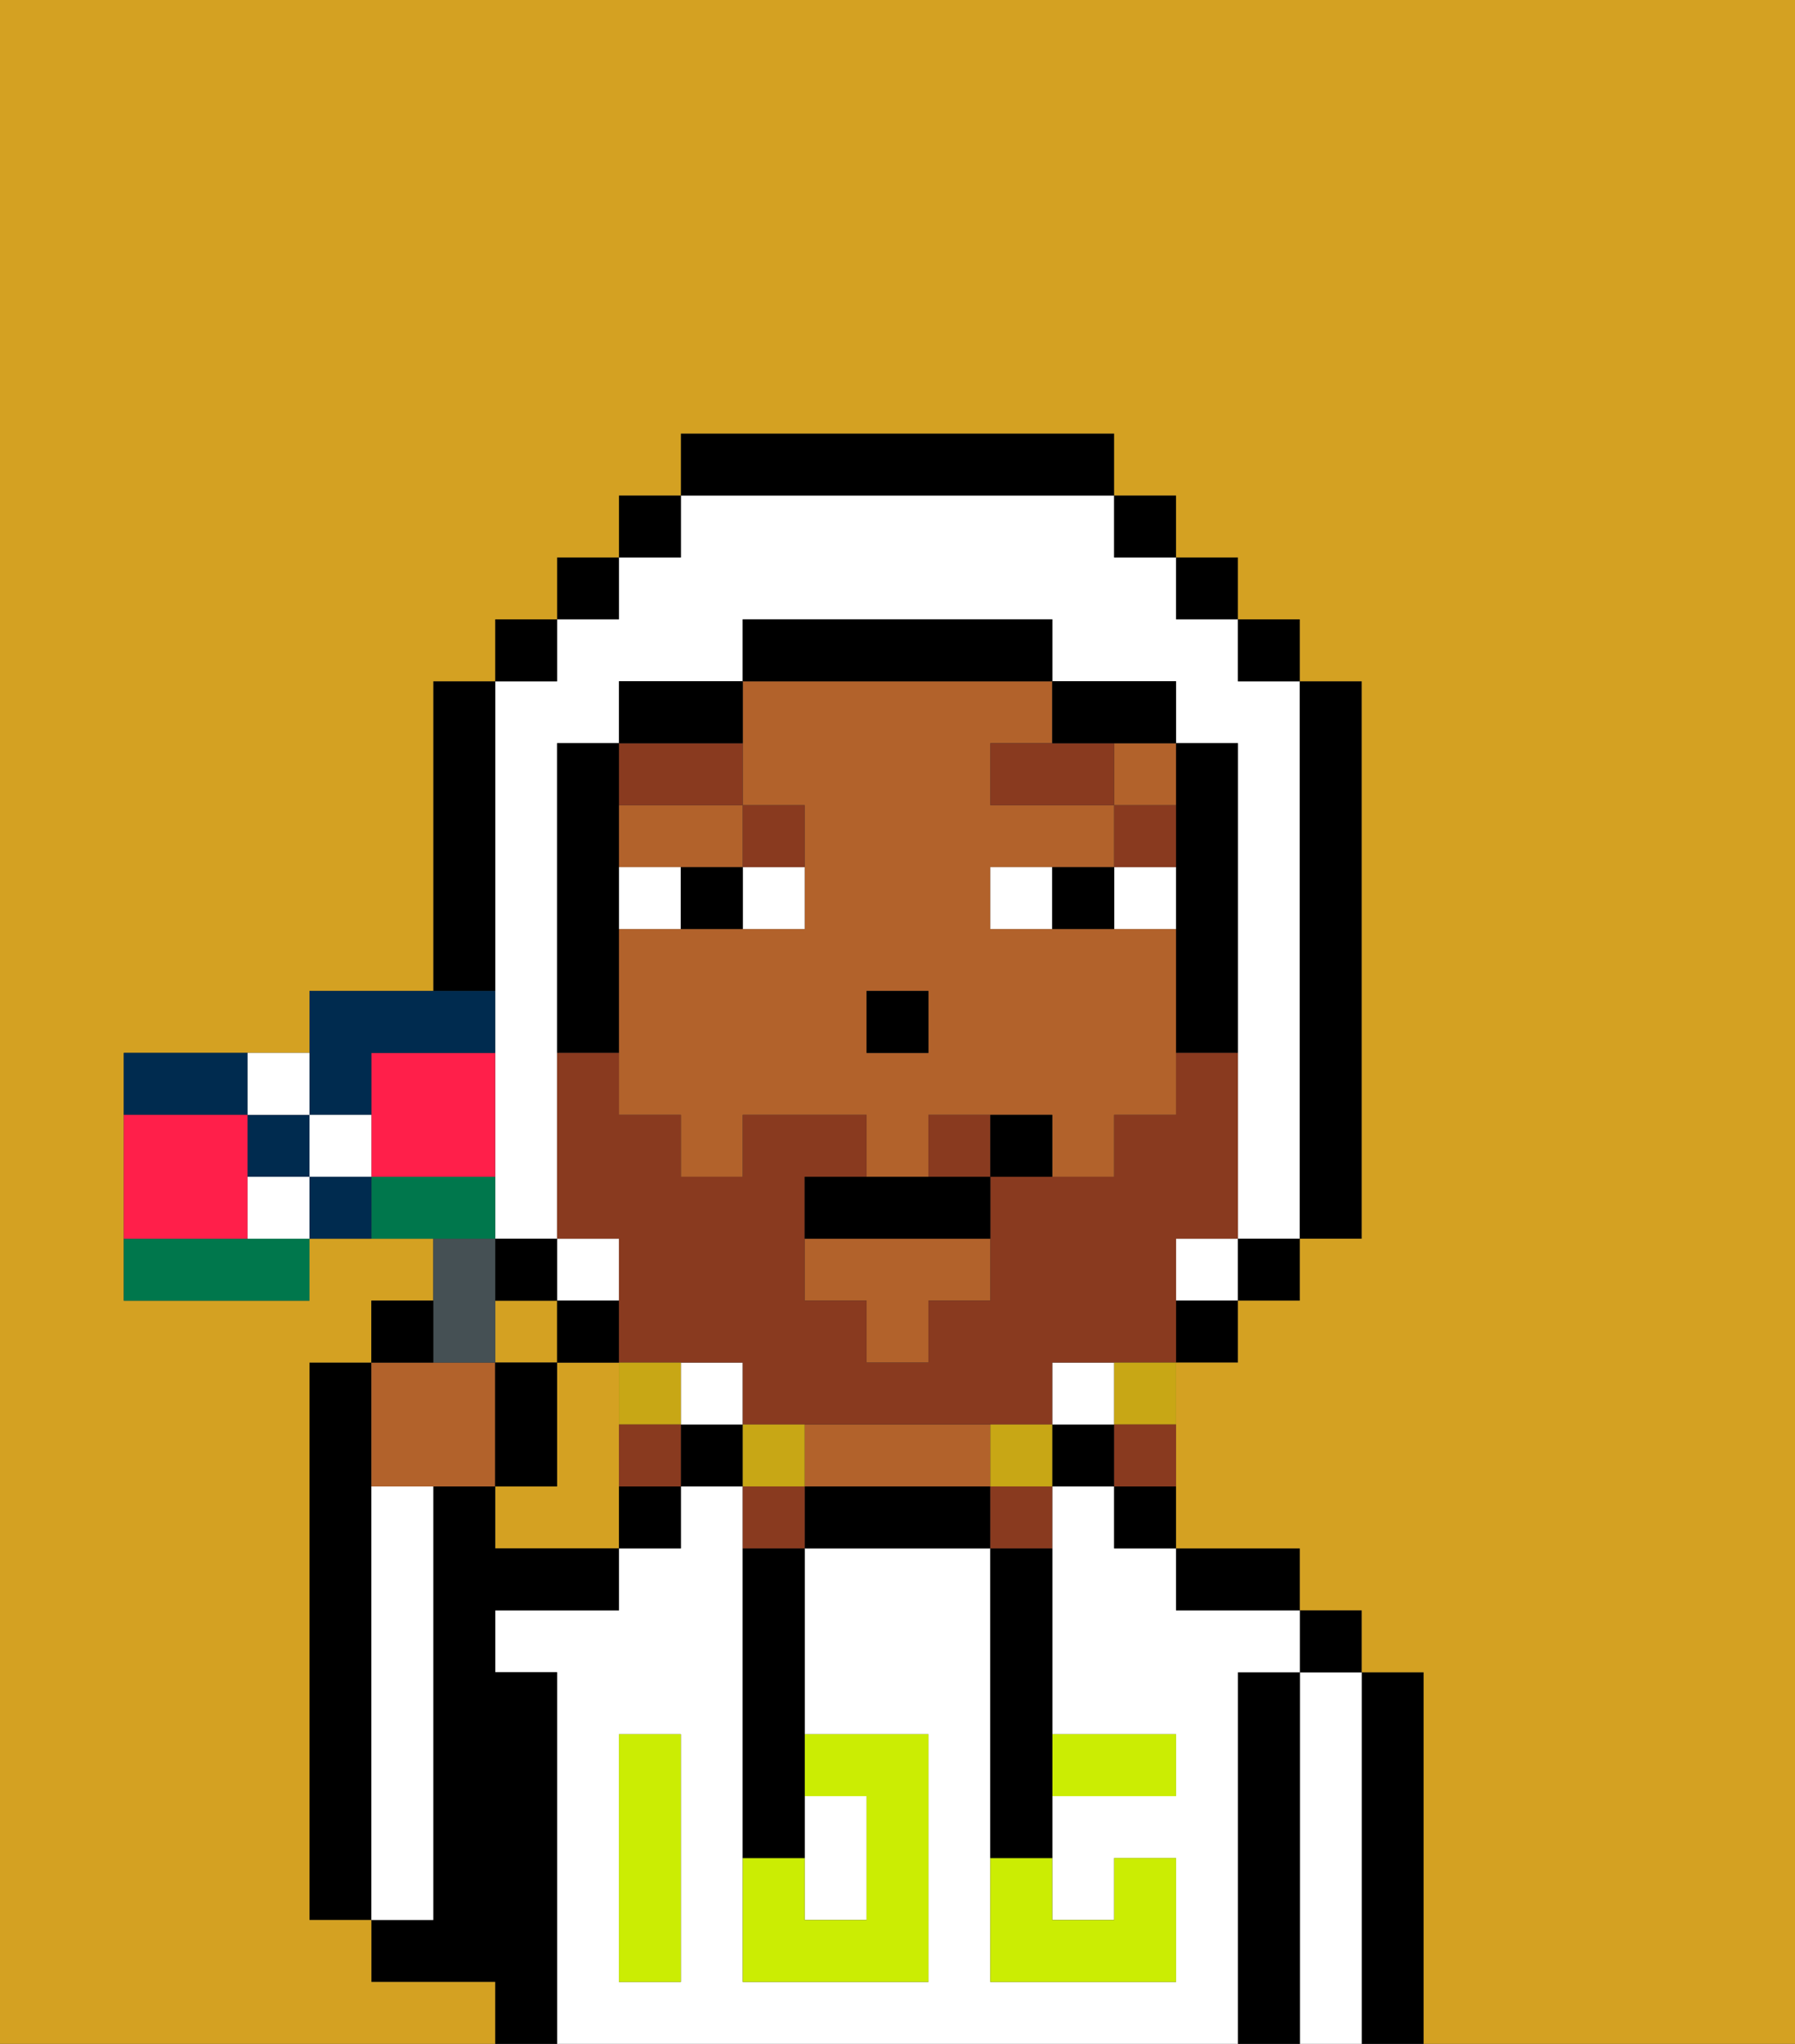 <svg xmlns="http://www.w3.org/2000/svg" viewBox="0 0 29 33"><rect x="0" y="0" width="29" height="33" fill="#333333" stroke="none"/><defs><style>polygon,rect,path{shape-rendering:crispedges;}.sa167-1{fill:#d4a122;}.sa167-2{fill:#000000;}.sa167-3{fill:#ffffff;}.sa167-4{fill:#b2622b;}.sa167-5{fill:#cbed03;}.sa167-6{fill:#ffffff;}.sa167-7{fill:#893a1f;}.sa167-8{fill:#893a1f;}.sa167-9{fill:#c8a715;}.sa167-10{fill:#455054;}.sa167-11{fill:#002b4f;}.sa167-12{fill:#00774c;}.sa167-13{fill:#ff1f4a;}</style></defs><path class="sa167-1" d="M10,23V22H9v2H8v1h2V23Z"/><rect class="sa167-1" x="8" y="21" width="1" height="1"/><path class="sa167-2" d="M6,24V22H5v9H6V24Z"/><path class="sa167-2" d="M23,27H22v6h1V27Z"/><path class="sa167-3" d="M22,27H21v6h1V27Z"/><rect class="sa167-2" x="21" y="26" width="1" height="1"/><path class="sa167-2" d="M21,27H20v6h1V27Z"/><path class="sa167-3" d="M20,27h1V26H19V25H18V24H17v4h2v1H17v2h1V30h1v2H16V25H13v3h2v4H12V24H11v1H10v1H8v1H9v6H20V27Zm-9,2v3H10V28h1Z"/><path class="sa167-2" d="M20,26h1V25H19v1Z"/><rect class="sa167-2" x="18" y="24" width="1" height="1"/><rect class="sa167-2" x="17" y="23" width="1" height="1"/><path class="sa167-2" d="M15,24H13v1h3V24Z"/><path class="sa167-4" d="M14,24h2V23H13v1Z"/><rect class="sa167-2" x="11" y="23" width="1" height="1"/><path class="sa167-2" d="M10,25h1V24H10Z"/><path class="sa167-2" d="M9,27H8V26h2V25H8V24H7v7H6v1H8v1H9V27Z"/><path class="sa167-3" d="M7,30V24H6v7H7Z"/><path class="sa167-3" d="M14,31V29H13v2Z"/><path class="sa167-5" d="M14,29v2H13V30H12v2h3V28H13v1Z"/><path class="sa167-5" d="M10,29v3h1V28H10Z"/><path class="sa167-5" d="M18,29h1V28H17v1Z"/><path class="sa167-5" d="M16,31v1h3V30H18v1H17V30H16Z"/><path class="sa167-2" d="M12,26v4h1V25H12Z"/><path class="sa167-2" d="M16,26v4h1V25H16Z"/><polygon class="sa167-4" points="13 21 14 21 14 22 15 22 15 21 16 21 16 20 13 20 13 21"/><path class="sa167-4" d="M12,13h1v2H10v3h1v1h1V18h2v1h1V18h2v1h1V18h1V15H16V14h2V13H16V12h1V11H12v2Zm2,3h1v1H14Z"/><rect class="sa167-4" x="18" y="12" width="1" height="1"/><path class="sa167-4" d="M12,14V13H10v1h2Z"/><rect class="sa167-2" x="14" y="16" width="1" height="1"/><path class="sa167-6" d="M12,15h1V14H12Z"/><path class="sa167-6" d="M11,14H10v1h1Z"/><path class="sa167-6" d="M18,14v1h1V14Z"/><path class="sa167-6" d="M16,14v1h1V14Z"/><path class="sa167-2" d="M11,14v1h1V14Z"/><path class="sa167-2" d="M17,14v1h1V14Z"/><rect class="sa167-7" x="18" y="13" width="1" height="1"/><polygon class="sa167-7" points="17 12 16 12 16 13 18 13 18 12 17 12"/><path class="sa167-7" d="M13,14V13H12v1Z"/><path class="sa167-7" d="M12,13V12H10v1Z"/><path class="sa167-3" d="M8,15v5H9V12h1V11h2V10h5v1h2v1h1v8h1V11H20V10H19V9H18V8H11V9H10v1H9v1H8v4Z"/><rect class="sa167-3" x="9" y="20" width="1" height="1"/><rect class="sa167-3" x="19" y="20" width="1" height="1"/><rect class="sa167-3" x="17" y="22" width="1" height="1"/><rect class="sa167-3" x="11" y="22" width="1" height="1"/><rect class="sa167-2" x="10" y="8" width="1" height="1"/><rect class="sa167-2" x="9" y="9" width="1" height="1"/><rect class="sa167-2" x="8" y="10" width="1" height="1"/><path class="sa167-2" d="M8,15V11H7v5H8Z"/><rect class="sa167-2" x="8" y="20" width="1" height="1"/><rect class="sa167-2" x="9" y="21" width="1" height="1"/><rect class="sa167-2" x="19" y="21" width="1" height="1"/><rect class="sa167-2" x="20" y="20" width="1" height="1"/><path class="sa167-2" d="M21,20h1V11H21v9Z"/><rect class="sa167-2" x="20" y="10" width="1" height="1"/><rect class="sa167-2" x="19" y="9" width="1" height="1"/><rect class="sa167-2" x="18" y="8" width="1" height="1"/><path class="sa167-2" d="M18,8V7H11V8h7Z"/><path class="sa167-2" d="M12,11H10v1h2Z"/><path class="sa167-2" d="M10,16V12H9v5h1Z"/><path class="sa167-2" d="M19,14v3h1V12H19v2Z"/><path class="sa167-2" d="M18,12h1V11H17v1Z"/><path class="sa167-2" d="M17,11V10H12v1h5Z"/><path class="sa167-1" d="M0,7V33H8V32H6V31H5V22H6V21H7V20H5v1H2V17H5V16H7V11H8V10H9V9h1V8h1V7h7V8h1V9h1v1h1v1h1v9H21v1H20v1H19v3h2v1h1v1h1v6h6V0H0Z"/><path class="sa167-8" d="M15,18v1h1V18Z"/><path class="sa167-8" d="M19,20h1V17H19v1H18v1H16v2H15v1H14V21H13V19h1V18H12v1H11V18H10V17H9v3h1v2h2v1h5V22h2V20Z"/><path class="sa167-9" d="M18,23h1V22H18Z"/><path class="sa167-8" d="M18,24h1V23H18Z"/><path class="sa167-9" d="M16,23v1h1V23Z"/><path class="sa167-8" d="M16,25h1V24H16Z"/><path class="sa167-9" d="M13,23H12v1h1Z"/><path class="sa167-8" d="M12,24v1h1V24Z"/><path class="sa167-9" d="M11,23V22H10v1Z"/><path class="sa167-8" d="M10,23v1h1V23Z"/><path class="sa167-2" d="M14,19H13v1h3V19H14Z"/><path class="sa167-2" d="M16,18v1h1V18Z"/><path class="sa167-4" d="M7,24H8V22H6v2Z"/><path class="sa167-10" d="M8,22V20H7v2Z"/><path class="sa167-2" d="M7,21H6v1H7Z"/><path class="sa167-2" d="M9,22H8v2H9Z"/><path class="sa167-11" d="M4,17H2v1H4Z"/><path class="sa167-12" d="M8,19H6v1H8Z"/><path class="sa167-12" d="M3,20H2v1H5V20H3Z"/><path class="sa167-13" d="M4,20V18H2v2H4Z"/><path class="sa167-13" d="M6,17v2H8V17Z"/><path class="sa167-11" d="M6,18V17H8V16H5v2Z"/><path class="sa167-11" d="M4,18v1H5V18Z"/><path class="sa167-6" d="M4,19v1H5V19Z"/><path class="sa167-6" d="M5,18V17H4v1Z"/><path class="sa167-6" d="M5,18v1H6V18Z"/><path class="sa167-11" d="M5,19v1H6V19Z"/></svg>